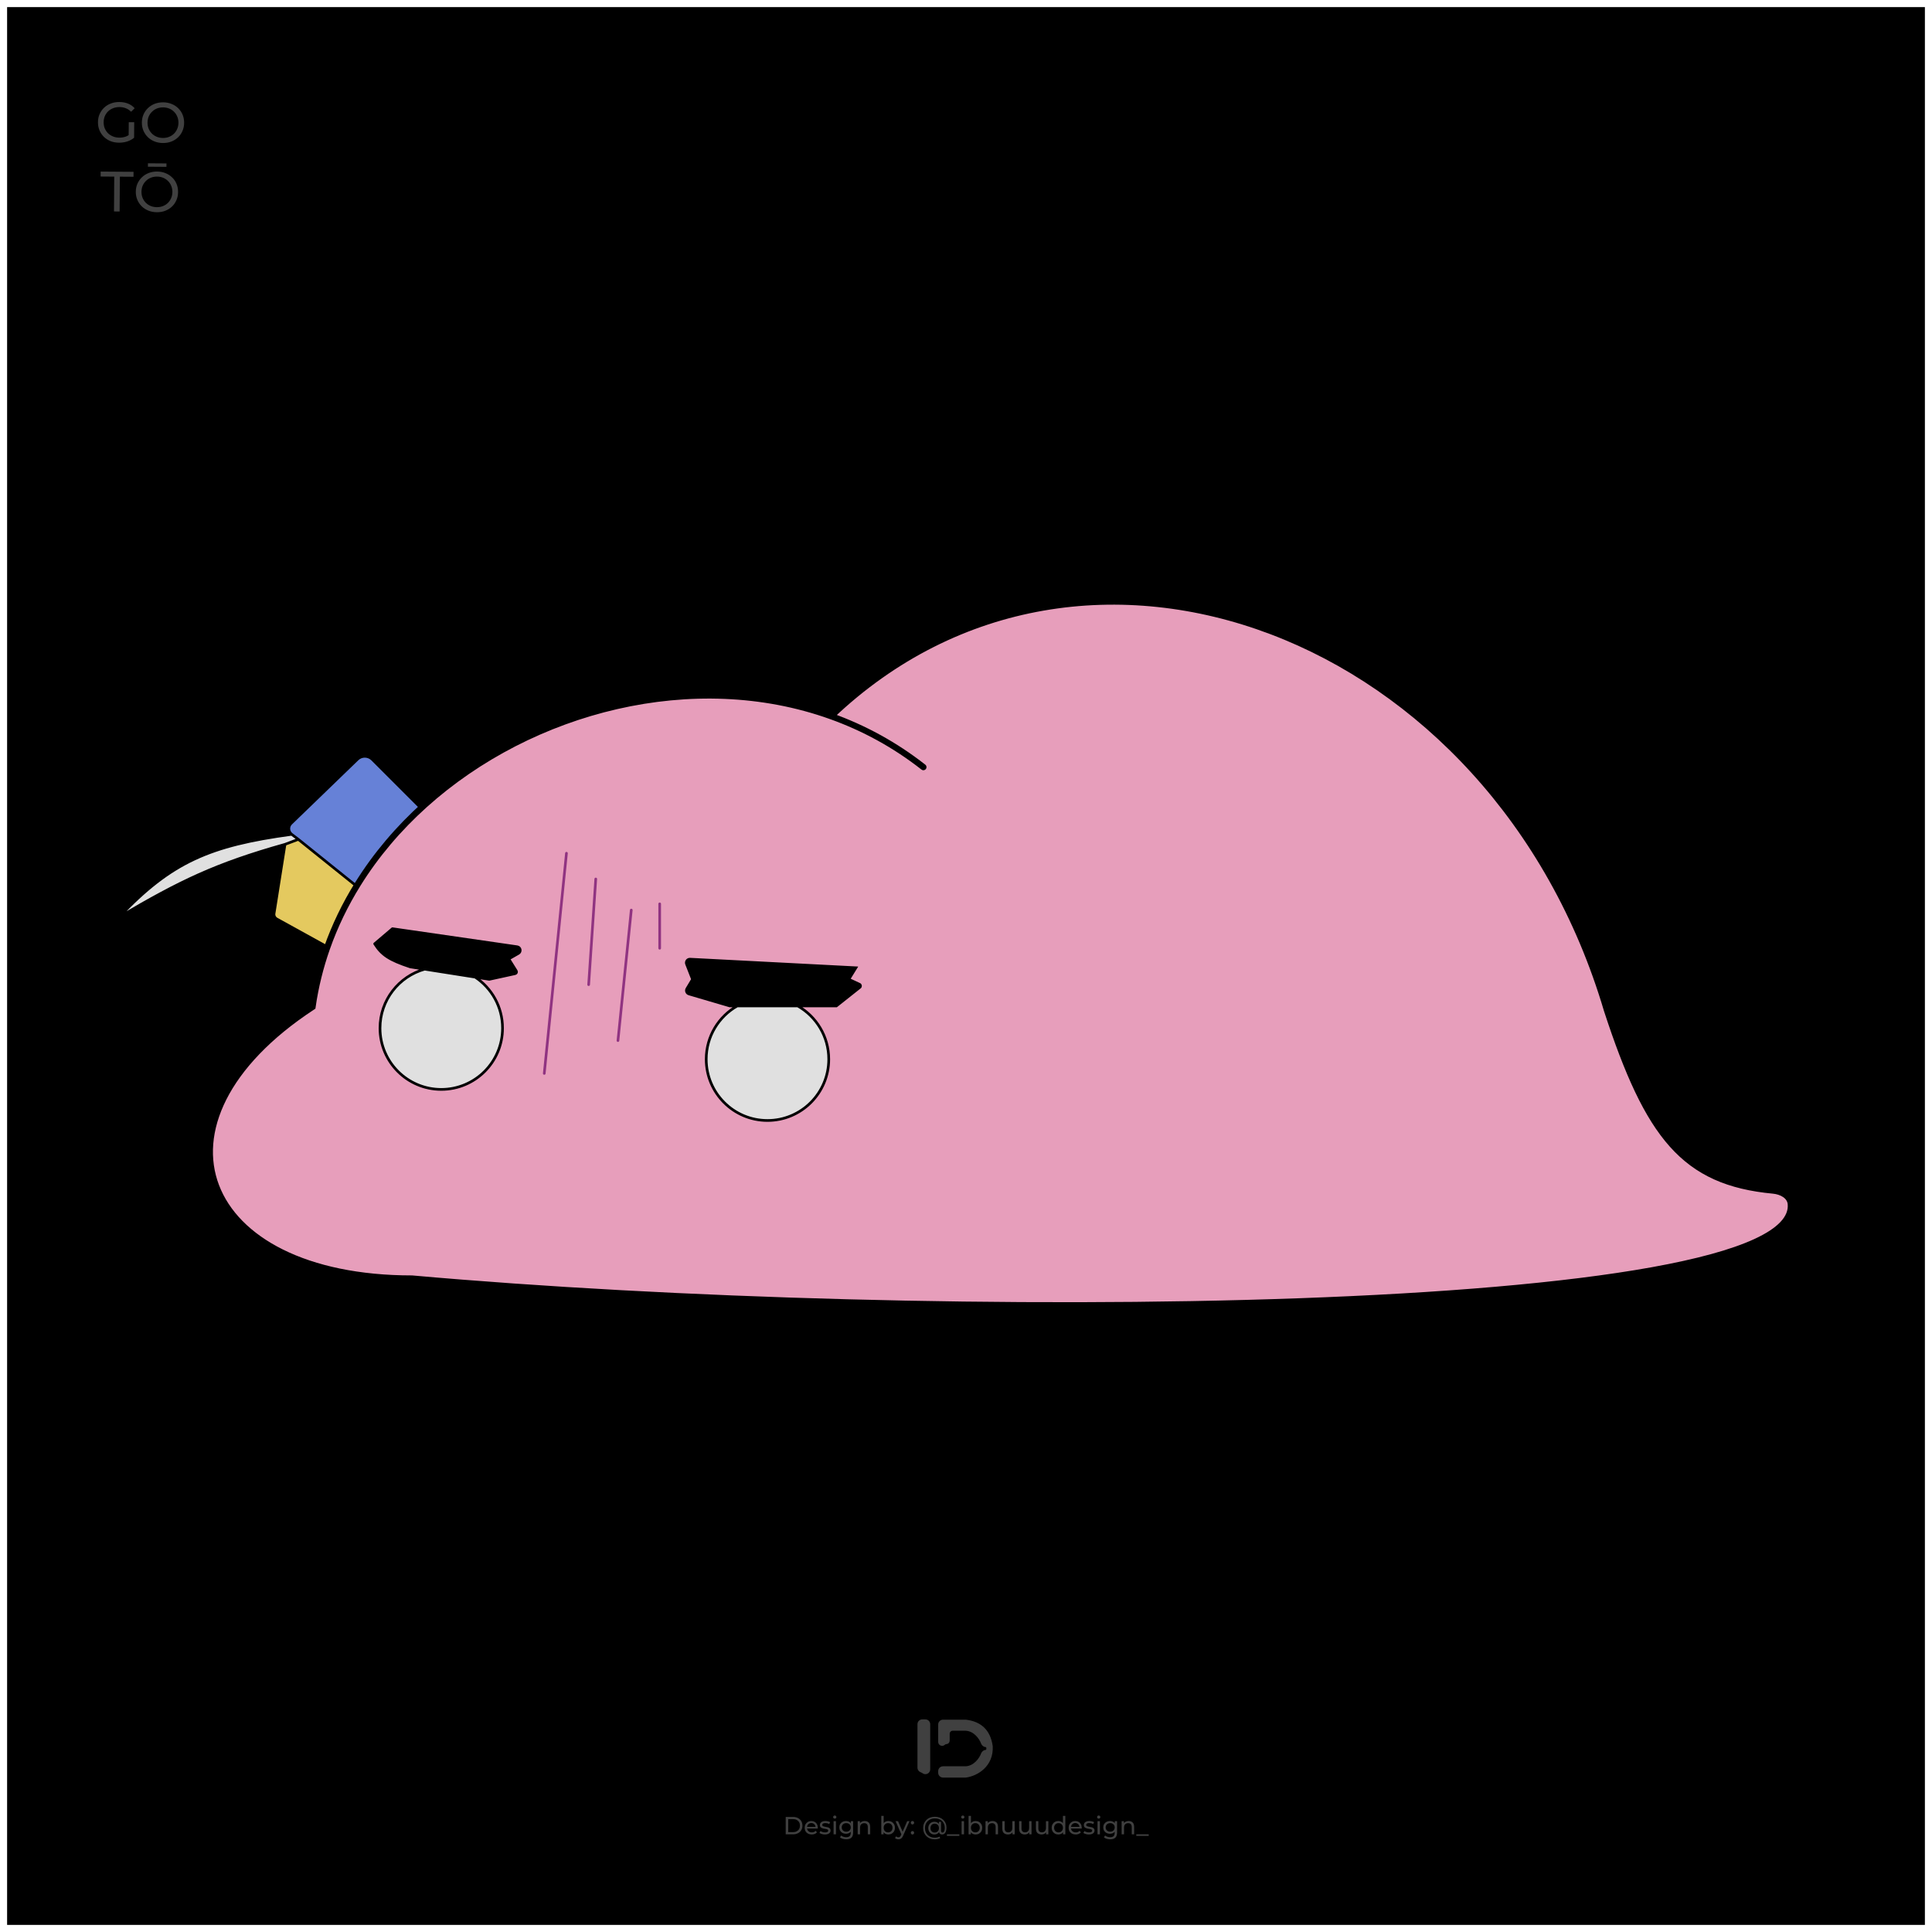 <svg width="1088" height="1088" viewBox="0 0 1088 1088" fill="none" xmlns="http://www.w3.org/2000/svg">
<g filter="url(#filter0_d_13_21)">
<rect width="1080" height="1080" transform="translate(4)" fill="black"/>
<path d="M67.019 76.356C65.291 76.343 63.704 76.054 62.257 75.489C60.811 74.902 59.558 74.093 58.499 73.061C57.44 72.008 56.617 70.786 56.03 69.395C55.443 68.004 55.155 66.476 55.168 64.812C55.18 63.148 55.49 61.625 56.097 60.243C56.705 58.861 57.546 57.662 58.62 56.645C59.715 55.608 60.991 54.818 62.445 54.273C63.9 53.708 65.502 53.432 67.252 53.445C69.022 53.458 70.641 53.758 72.109 54.345C73.577 54.931 74.818 55.805 75.834 56.964L73.835 58.934C72.925 58.031 71.927 57.373 70.842 56.959C69.778 56.525 68.617 56.303 67.359 56.294C66.079 56.284 64.882 56.489 63.77 56.907C62.679 57.326 61.725 57.916 60.909 58.678C60.114 59.441 59.489 60.353 59.033 61.417C58.598 62.459 58.377 63.599 58.367 64.836C58.359 66.052 58.563 67.195 58.982 68.264C59.423 69.313 60.035 70.235 60.818 71.03C61.623 71.804 62.568 72.408 63.653 72.843C64.738 73.278 65.92 73.5 67.2 73.509C68.395 73.518 69.537 73.345 70.628 72.99C71.74 72.614 72.769 71.993 73.714 71.125L75.52 73.57C74.403 74.501 73.097 75.206 71.6 75.686C70.125 76.144 68.598 76.367 67.019 76.356ZM72.451 73.132L72.512 64.812L75.584 64.835L75.52 73.57L72.451 73.132ZM91.737 76.538C90.03 76.525 88.443 76.225 86.975 75.639C85.529 75.052 84.276 74.243 83.217 73.211C82.158 72.158 81.335 70.936 80.748 69.545C80.161 68.154 79.874 66.637 79.886 64.994C79.898 63.352 80.208 61.839 80.815 60.457C81.423 59.075 82.263 57.876 83.338 56.859C84.412 55.822 85.677 55.02 87.131 54.455C88.586 53.89 90.178 53.614 91.906 53.626C93.612 53.639 95.178 53.938 96.603 54.525C98.05 55.09 99.302 55.9 100.361 56.953C101.442 57.985 102.265 59.196 102.831 60.587C103.418 61.978 103.705 63.505 103.693 65.169C103.681 66.833 103.371 68.356 102.763 69.739C102.177 71.121 101.336 72.331 100.241 73.368C99.166 74.384 97.902 75.175 96.447 75.74C95.014 76.284 93.444 76.55 91.737 76.538ZM91.758 73.69C92.995 73.699 94.138 73.494 95.187 73.075C96.256 72.656 97.178 72.066 97.952 71.303C98.747 70.52 99.362 69.607 99.796 68.565C100.252 67.523 100.484 66.383 100.493 65.146C100.502 63.908 100.287 62.766 99.846 61.717C99.427 60.669 98.826 59.757 98.042 58.984C97.28 58.189 96.367 57.574 95.304 57.139C94.262 56.705 93.122 56.483 91.885 56.474C90.626 56.465 89.462 56.67 88.392 57.089C87.344 57.508 86.422 58.109 85.627 58.892C84.832 59.654 84.206 60.556 83.751 61.599C83.316 62.641 83.095 63.78 83.086 65.018C83.076 66.255 83.281 67.398 83.7 68.446C84.141 69.495 84.753 70.417 85.536 71.212C86.32 71.986 87.233 72.59 88.275 73.024C89.338 73.459 90.499 73.68 91.758 73.69ZM64.195 115.08L64.339 95.465L56.66 95.408L56.68 92.624L75.207 92.76L75.187 95.544L67.507 95.488L67.363 115.103L64.195 115.08ZM88.325 115.514C86.618 115.501 85.031 115.201 83.564 114.615C82.117 114.028 80.865 113.219 79.805 112.187C78.746 111.134 77.923 109.912 77.336 108.521C76.749 107.13 76.462 105.613 76.474 103.97C76.486 102.327 76.796 100.815 77.403 99.433C78.011 98.051 78.852 96.851 79.926 95.835C81 94.798 82.265 93.996 83.719 93.431C85.174 92.866 86.766 92.59 88.494 92.602C90.2 92.615 91.766 92.914 93.191 93.501C94.638 94.066 95.891 94.875 96.95 95.929C98.03 96.96 98.853 98.172 99.419 99.563C100.006 100.954 100.293 102.481 100.281 104.145C100.269 105.809 99.959 107.332 99.352 108.715C98.765 110.097 97.924 111.307 96.829 112.344C95.754 113.36 94.49 114.151 93.035 114.716C91.602 115.26 90.032 115.526 88.325 115.514ZM88.346 112.666C89.583 112.675 90.726 112.47 91.775 112.051C92.844 111.632 93.766 111.042 94.54 110.279C95.335 109.496 95.95 108.583 96.384 107.541C96.84 106.499 97.072 105.359 97.081 104.122C97.09 102.884 96.875 101.742 96.434 100.693C96.016 99.644 95.414 98.733 94.63 97.96C93.868 97.165 92.956 96.55 91.892 96.115C90.85 95.681 89.71 95.459 88.473 95.45C87.214 95.441 86.05 95.646 84.98 96.064C83.932 96.483 83.01 97.085 82.215 97.868C81.42 98.63 80.794 99.532 80.339 100.574C79.904 101.617 79.683 102.756 79.674 103.994C79.665 105.231 79.87 106.374 80.288 107.422C80.729 108.471 81.341 109.393 82.124 110.188C82.908 110.962 83.821 111.566 84.863 112C85.926 112.435 87.088 112.656 88.346 112.666ZM83.298 89.876L83.312 87.956L93.743 88.033L93.729 89.953L83.298 89.876Z" fill="#404040"/>
<path d="M164.25 465.841L168 468.682L207 500L242 456L209.671 423.671C207.356 421.356 203.613 421.325 201.259 423.6L163.883 459.73C162.105 461.449 162.279 464.348 164.25 465.841Z" fill="#6681D7"/>
<path d="M160.5 471.5L168 468.682L164.25 465.841C118.332 472.075 96.399 481.324 67 512.5C101.344 492.236 121.425 482.491 160.5 471.5Z" fill="#E0E0E0"/>
<path d="M168 468.682L160.5 471.5L154.33 510.421C154.132 511.669 154.737 512.907 155.842 513.517L187.5 531L207 500L168 468.682Z" fill="#E4C95F"/>
<path d="M168 468.682L160.5 471.5M168 468.682L164.25 465.841M168 468.682L207 500M160.5 471.5L154.33 510.421C154.132 511.669 154.737 512.907 155.842 513.517L187.5 531L207 500M160.5 471.5C121.425 482.491 101.344 492.236 67 512.5C96.399 481.324 118.332 472.075 164.25 465.841M164.25 465.841V465.841C162.279 464.348 162.105 461.449 163.883 459.73L201.259 423.6C203.613 421.325 207.356 421.356 209.671 423.671L242 456L207 500" stroke="black" stroke-width="1.5" stroke-linecap="round"/>
<path d="M468 399.304C610 264 842 352 905 565C928.192 635.907 948.388 661.774 998.573 666.468C1003.2 666.901 1008.06 669.373 1008.48 673.997C1014.29 738.295 523.421 741.974 232 716C112 716 76.497 628.253 176 563C177.639 551.603 180.381 540.585 184.101 530C188.547 517.349 194.391 505.318 201.419 494C211.688 477.463 224.486 462.45 239.15 449.258C299.31 395.136 390.869 371.664 468 399.304Z" fill="#E79EBB"/>
<path d="M520 428C503.896 415.356 486.356 405.883 468 399.304M468 399.304C610 264 842 352 905 565C928.192 635.907 948.388 661.774 998.573 666.468C1003.2 666.901 1008.06 669.373 1008.48 673.997C1014.29 738.295 523.421 741.974 232 716C112 716 76.497 628.253 176 563C177.639 551.603 180.381 540.585 184.101 530C188.547 517.349 194.391 505.318 201.419 494C211.688 477.463 224.486 462.45 239.15 449.258C299.31 395.136 390.869 371.664 468 399.304Z" stroke="black" stroke-width="3.5" stroke-linecap="round"/>
<path d="M267.585 546.255L239.15 541.782C224.639 545.858 214 559.187 214 575C214 594.054 229.446 609.5 248.5 609.5C267.554 609.5 283 594.054 283 575C283 563.003 276.877 552.436 267.585 546.255Z" fill="#E0E0E0"/>
<path d="M482 541L388.595 536.16C387.144 536.085 386.1 537.533 386.63 538.887L390 547.5L386.831 552.782C386.157 553.904 386.726 555.36 387.981 555.73L411 562.5H415.16H449.258H471L484.232 552.005C484.815 551.544 484.707 550.63 484.034 550.316L478 547.5L482 541Z" fill="black"/>
<path d="M432.209 627C451.263 627 466.709 611.554 466.709 592.5C466.709 579.647 459.681 568.436 449.258 562.5H415.16C404.737 568.436 397.709 579.647 397.709 592.5C397.709 611.554 413.155 627 432.209 627Z" fill="#E0E0E0"/>
<path d="M286.5 536L291.954 532.883C293.606 531.939 293.131 529.44 291.248 529.168L221 519C217.095 522.319 214.905 524.181 211 527.5C214.946 533.747 219.244 536.611 231 540.5L239.15 541.782L267.585 546.255L275.5 547.5L290.113 544.303C290.789 544.156 291.114 543.383 290.748 542.796L286.5 536Z" fill="black"/>
<path d="M221 519L291.248 529.168C293.131 529.44 293.606 531.939 291.954 532.883L286.5 536L290.748 542.796C291.114 543.383 290.789 544.156 290.113 544.303L275.5 547.5L267.585 546.255M221 519C217.095 522.319 214.905 524.181 211 527.5M221 519L211 527.5M211 527.5C214.946 533.747 219.244 536.611 231 540.5L239.15 541.782M267.585 546.255L239.15 541.782M267.585 546.255C276.877 552.436 283 563.003 283 575C283 594.054 267.554 609.5 248.5 609.5C229.446 609.5 214 594.054 214 575C214 559.187 224.639 545.858 239.15 541.782M415.16 562.5H411L387.981 555.73C386.726 555.36 386.157 553.904 386.831 552.782L390 547.5L386.63 538.887C386.1 537.533 387.144 536.085 388.595 536.16L482 541L478 547.5L484.034 550.316C484.707 550.63 484.815 551.544 484.232 552.005L471 562.5H449.258M415.16 562.5C404.737 568.436 397.709 579.647 397.709 592.5C397.709 611.554 413.155 627 432.209 627C451.263 627 466.709 611.554 466.709 592.5C466.709 579.647 459.681 568.436 449.258 562.5M415.16 562.5H449.258" stroke="black" stroke-width="1.5" stroke-linecap="round"/>
<path d="M319 476.5L306.5 600.5M355.5 508.5L348 582M371.5 505V530M335.5 491L331.5 550.5" stroke="#903381" stroke-width="1.5" stroke-linecap="round"/>
<path d="M543.831 964.926H531.056C529.826 964.926 528.83 965.922 528.83 967.15V976.943C528.83 978.464 530.652 979.245 531.754 978.196L531.83 978.124C532.103 977.864 532.466 977.719 532.843 977.719C533.654 977.719 534.311 977.062 534.311 976.252V972.373C534.311 971.144 535.308 970.148 536.537 970.148H543.831C548.859 970.414 552.008 975.062 552.957 977.682C553.223 978.414 554.12 979.323 554.899 979.323C555.479 979.323 555.948 979.792 555.948 980.372V980.956C555.948 981.535 555.479 982.004 554.899 982.004C554.12 982.004 553.223 982.914 552.957 983.645C552.008 986.265 548.859 990.913 543.831 991.179H534.311H531.056C529.826 991.179 528.83 992.175 528.83 993.404V994.318C528.83 995.547 529.826 996.543 531.056 996.543H543.831C550.329 995.67 559.181 990.344 558.545 979.323C557.214 970.293 552.012 965.909 543.831 964.926Z" fill="black" stroke="black"/>
<path d="M517.161 977.964V966.988C517.161 965.759 518.157 964.763 519.387 964.763H521.118C522.347 964.763 523.344 965.759 523.344 966.988V992.412C523.344 994.269 521.192 995.298 519.745 994.132C519.583 994.002 519.403 993.895 519.21 993.814L518.528 993.529C517.7 993.183 517.161 992.374 517.161 991.476V977.964Z" fill="black" stroke="black"/>
<path d="M442.47 1029V1019.2H446.6C447.645 1019.2 448.565 1019.41 449.358 1019.82C450.161 1020.23 450.781 1020.8 451.22 1021.54C451.668 1022.28 451.892 1023.13 451.892 1024.1C451.892 1025.07 451.668 1025.92 451.22 1026.66C450.781 1027.4 450.161 1027.97 449.358 1028.38C448.565 1028.79 447.645 1029 446.6 1029H442.47ZM443.87 1027.78H446.516C447.328 1027.78 448.028 1027.63 448.616 1027.32C449.213 1027.01 449.675 1026.58 450.002 1026.03C450.329 1025.47 450.492 1024.83 450.492 1024.1C450.492 1023.36 450.329 1022.72 450.002 1022.17C449.675 1021.62 449.213 1021.19 448.616 1020.88C448.028 1020.57 447.328 1020.42 446.516 1020.42H443.87V1027.78ZM457.144 1029.08C456.351 1029.08 455.651 1028.92 455.044 1028.59C454.447 1028.27 453.98 1027.82 453.644 1027.25C453.318 1026.68 453.154 1026.03 453.154 1025.29C453.154 1024.55 453.313 1023.9 453.63 1023.33C453.957 1022.76 454.4 1022.32 454.96 1022C455.53 1021.67 456.169 1021.51 456.878 1021.51C457.597 1021.51 458.232 1021.67 458.782 1021.99C459.333 1022.3 459.762 1022.75 460.07 1023.33C460.388 1023.9 460.546 1024.57 460.546 1025.33C460.546 1025.39 460.542 1025.45 460.532 1025.53C460.532 1025.6 460.528 1025.67 460.518 1025.74H454.204V1024.77H459.818L459.272 1025.11C459.282 1024.63 459.184 1024.21 458.978 1023.83C458.773 1023.46 458.488 1023.17 458.124 1022.97C457.77 1022.75 457.354 1022.64 456.878 1022.64C456.412 1022.64 455.996 1022.75 455.632 1022.97C455.268 1023.17 454.984 1023.47 454.778 1023.85C454.573 1024.22 454.47 1024.65 454.47 1025.14V1025.36C454.47 1025.85 454.582 1026.3 454.806 1026.69C455.04 1027.07 455.362 1027.37 455.772 1027.59C456.183 1027.8 456.654 1027.91 457.186 1027.91C457.625 1027.91 458.022 1027.83 458.376 1027.68C458.74 1027.53 459.058 1027.31 459.328 1027.01L460.07 1027.88C459.734 1028.27 459.314 1028.57 458.81 1028.78C458.316 1028.98 457.76 1029.08 457.144 1029.08ZM464.541 1029.08C463.925 1029.08 463.337 1029 462.777 1028.83C462.226 1028.66 461.792 1028.46 461.475 1028.22L462.035 1027.15C462.352 1027.37 462.744 1027.55 463.211 1027.7C463.677 1027.85 464.153 1027.92 464.639 1027.92C465.264 1027.92 465.712 1027.83 465.983 1027.66C466.263 1027.48 466.403 1027.23 466.403 1026.91C466.403 1026.68 466.319 1026.5 466.151 1026.37C465.983 1026.24 465.759 1026.14 465.479 1026.07C465.208 1026.01 464.905 1025.95 464.569 1025.91C464.233 1025.85 463.897 1025.78 463.561 1025.71C463.225 1025.63 462.917 1025.51 462.637 1025.37C462.357 1025.22 462.133 1025.02 461.965 1024.77C461.797 1024.51 461.713 1024.17 461.713 1023.74C461.713 1023.29 461.839 1022.9 462.091 1022.56C462.343 1022.22 462.697 1021.97 463.155 1021.79C463.621 1021.6 464.172 1021.51 464.807 1021.51C465.292 1021.51 465.782 1021.57 466.277 1021.69C466.781 1021.8 467.191 1021.97 467.509 1022.18L466.935 1023.25C466.599 1023.02 466.249 1022.87 465.885 1022.78C465.521 1022.7 465.157 1022.66 464.793 1022.66C464.205 1022.66 463.766 1022.76 463.477 1022.95C463.187 1023.14 463.043 1023.38 463.043 1023.68C463.043 1023.93 463.127 1024.13 463.295 1024.27C463.472 1024.4 463.696 1024.5 463.967 1024.58C464.247 1024.65 464.555 1024.72 464.891 1024.77C465.227 1024.82 465.563 1024.88 465.899 1024.97C466.235 1025.04 466.538 1025.15 466.809 1025.29C467.089 1025.43 467.313 1025.63 467.481 1025.88C467.658 1026.13 467.747 1026.47 467.747 1026.89C467.747 1027.33 467.616 1027.72 467.355 1028.05C467.093 1028.37 466.725 1028.63 466.249 1028.82C465.773 1029 465.203 1029.08 464.541 1029.08ZM469.426 1029V1021.58H470.77V1029H469.426ZM470.098 1020.15C469.837 1020.15 469.618 1020.07 469.44 1019.9C469.272 1019.73 469.188 1019.53 469.188 1019.28C469.188 1019.03 469.272 1018.82 469.44 1018.65C469.618 1018.49 469.837 1018.4 470.098 1018.4C470.36 1018.4 470.574 1018.49 470.742 1018.65C470.92 1018.81 471.008 1019.01 471.008 1019.26C471.008 1019.51 470.924 1019.72 470.756 1019.9C470.588 1020.07 470.369 1020.15 470.098 1020.15ZM476.585 1031.8C475.903 1031.8 475.241 1031.7 474.597 1031.51C473.962 1031.32 473.444 1031.05 473.043 1030.69L473.687 1029.66C474.032 1029.96 474.457 1030.19 474.961 1030.36C475.465 1030.54 475.992 1030.62 476.543 1030.62C477.42 1030.62 478.064 1030.42 478.475 1030.01C478.885 1029.6 479.091 1028.97 479.091 1028.13V1026.56L479.231 1025.09L479.161 1023.61V1021.58H480.435V1027.99C480.435 1029.3 480.108 1030.26 479.454 1030.88C478.801 1031.49 477.845 1031.8 476.585 1031.8ZM476.417 1028.69C475.698 1028.69 475.054 1028.54 474.485 1028.24C473.925 1027.94 473.477 1027.51 473.141 1026.97C472.814 1026.43 472.651 1025.8 472.651 1025.09C472.651 1024.38 472.814 1023.75 473.141 1023.22C473.477 1022.68 473.925 1022.26 474.485 1021.96C475.054 1021.66 475.698 1021.51 476.417 1021.51C477.051 1021.51 477.63 1021.64 478.153 1021.9C478.675 1022.15 479.091 1022.55 479.399 1023.08C479.716 1023.61 479.875 1024.28 479.875 1025.09C479.875 1025.9 479.716 1026.56 479.399 1027.1C479.091 1027.63 478.675 1028.03 478.153 1028.3C477.63 1028.56 477.051 1028.69 476.417 1028.69ZM476.571 1027.52C477.065 1027.52 477.504 1027.41 477.887 1027.21C478.269 1027 478.568 1026.72 478.783 1026.35C479.007 1025.99 479.119 1025.57 479.119 1025.09C479.119 1024.62 479.007 1024.2 478.783 1023.83C478.568 1023.47 478.269 1023.19 477.887 1022.99C477.504 1022.79 477.065 1022.69 476.571 1022.69C476.076 1022.69 475.633 1022.79 475.241 1022.99C474.858 1023.19 474.555 1023.47 474.331 1023.83C474.116 1024.2 474.009 1024.62 474.009 1025.09C474.009 1025.57 474.116 1025.99 474.331 1026.35C474.555 1026.72 474.858 1027 475.241 1027.21C475.633 1027.41 476.076 1027.52 476.571 1027.52ZM486.965 1021.51C487.571 1021.51 488.103 1021.63 488.561 1021.86C489.027 1022.09 489.391 1022.45 489.653 1022.92C489.914 1023.4 490.045 1024 490.045 1024.73V1029H488.701V1024.88C488.701 1024.17 488.523 1023.62 488.169 1023.26C487.823 1022.9 487.333 1022.71 486.699 1022.71C486.223 1022.71 485.807 1022.81 485.453 1022.99C485.098 1023.18 484.823 1023.46 484.627 1023.82C484.44 1024.18 484.347 1024.64 484.347 1025.18V1029H483.003V1021.58H484.291V1023.58L484.081 1023.05C484.323 1022.56 484.697 1022.19 485.201 1021.92C485.705 1021.65 486.293 1021.51 486.965 1021.51ZM500.226 1029.08C499.591 1029.08 499.017 1028.94 498.504 1028.66C498 1028.37 497.598 1027.95 497.3 1027.39C497.01 1026.83 496.866 1026.13 496.866 1025.29C496.866 1024.45 497.015 1023.75 497.314 1023.19C497.622 1022.63 498.028 1022.21 498.532 1021.93C499.045 1021.65 499.61 1021.51 500.226 1021.51C500.954 1021.51 501.598 1021.67 502.158 1021.99C502.718 1022.3 503.161 1022.75 503.488 1023.32C503.814 1023.88 503.978 1024.53 503.978 1025.29C503.978 1026.05 503.814 1026.71 503.488 1027.28C503.161 1027.85 502.718 1028.29 502.158 1028.61C501.598 1028.93 500.954 1029.08 500.226 1029.08ZM496.292 1029V1018.61H497.636V1023.55L497.496 1025.28L497.58 1027V1029H496.292ZM500.114 1027.91C500.59 1027.91 501.014 1027.8 501.388 1027.59C501.77 1027.37 502.069 1027.07 502.284 1026.68C502.508 1026.27 502.62 1025.81 502.62 1025.29C502.62 1024.76 502.508 1024.3 502.284 1023.92C502.069 1023.53 501.77 1023.22 501.388 1023.01C501.014 1022.79 500.59 1022.69 500.114 1022.69C499.647 1022.69 499.222 1022.79 498.84 1023.01C498.466 1023.22 498.168 1023.53 497.944 1023.92C497.729 1024.3 497.622 1024.76 497.622 1025.29C497.622 1025.81 497.729 1026.27 497.944 1026.68C498.168 1027.07 498.466 1027.37 498.84 1027.59C499.222 1027.8 499.647 1027.91 500.114 1027.91ZM505.951 1031.8C505.597 1031.8 505.251 1031.74 504.915 1031.62C504.579 1031.51 504.29 1031.34 504.047 1031.11L504.621 1030.11C504.808 1030.28 505.013 1030.42 505.237 1030.51C505.461 1030.61 505.699 1030.65 505.951 1030.65C506.278 1030.65 506.549 1030.57 506.763 1030.4C506.978 1030.23 507.179 1029.93 507.365 1029.5L507.827 1028.48L507.967 1028.31L510.879 1021.58H512.195L508.597 1029.74C508.383 1030.26 508.14 1030.68 507.869 1030.97C507.608 1031.27 507.319 1031.48 507.001 1031.6C506.684 1031.73 506.334 1031.8 505.951 1031.8ZM507.715 1029.24L504.327 1021.58H505.727L508.611 1028.19L507.715 1029.24ZM513.867 1023.43C513.606 1023.43 513.382 1023.34 513.195 1023.16C513.009 1022.98 512.915 1022.74 512.915 1022.46C512.915 1022.18 513.009 1021.95 513.195 1021.78C513.382 1021.6 513.606 1021.51 513.867 1021.51C514.119 1021.51 514.334 1021.6 514.511 1021.78C514.698 1021.95 514.791 1022.18 514.791 1022.46C514.791 1022.74 514.698 1022.98 514.511 1023.16C514.334 1023.34 514.119 1023.43 513.867 1023.43ZM513.867 1029.08C513.606 1029.08 513.382 1029 513.195 1028.82C513.009 1028.63 512.915 1028.4 512.915 1028.12C512.915 1027.84 513.009 1027.61 513.195 1027.43C513.382 1027.25 513.606 1027.17 513.867 1027.17C514.119 1027.17 514.334 1027.25 514.511 1027.43C514.698 1027.61 514.791 1027.84 514.791 1028.12C514.791 1028.4 514.698 1028.63 514.511 1028.82C514.334 1029 514.119 1029.08 513.867 1029.08ZM526.427 1031.83C525.456 1031.83 524.57 1031.67 523.767 1031.35C522.964 1031.03 522.274 1030.59 521.695 1030.02C521.116 1029.45 520.668 1028.78 520.351 1028.01C520.034 1027.22 519.875 1026.37 519.875 1025.44C519.875 1024.52 520.034 1023.67 520.351 1022.9C520.668 1022.12 521.116 1021.45 521.695 1020.88C522.283 1020.31 522.983 1019.87 523.795 1019.56C524.607 1019.26 525.503 1019.1 526.483 1019.1C527.444 1019.1 528.322 1019.25 529.115 1019.55C529.908 1019.85 530.594 1020.27 531.173 1020.82C531.761 1021.37 532.214 1022.01 532.531 1022.77C532.848 1023.52 533.007 1024.34 533.007 1025.25C533.007 1026.04 532.909 1026.72 532.713 1027.29C532.517 1027.86 532.232 1028.3 531.859 1028.62C531.495 1028.93 531.047 1029.08 530.515 1029.08C529.992 1029.08 529.572 1028.93 529.255 1028.61C528.947 1028.29 528.793 1027.84 528.793 1027.25V1026.3L528.863 1025.44L528.737 1023.83V1021.97H529.955V1027.01C529.955 1027.39 530.03 1027.65 530.179 1027.8C530.338 1027.95 530.529 1028.02 530.753 1028.02C531.024 1028.02 531.257 1027.91 531.453 1027.7C531.658 1027.48 531.808 1027.17 531.901 1026.76C532.004 1026.34 532.055 1025.84 532.055 1025.26C532.055 1024.48 531.92 1023.77 531.649 1023.13C531.388 1022.49 531.005 1021.93 530.501 1021.47C530.006 1021 529.418 1020.65 528.737 1020.4C528.065 1020.15 527.314 1020.03 526.483 1020.03C525.652 1020.03 524.892 1020.16 524.201 1020.43C523.52 1020.69 522.932 1021.07 522.437 1021.55C521.942 1022.03 521.56 1022.6 521.289 1023.26C521.028 1023.92 520.897 1024.65 520.897 1025.44C520.897 1026.25 521.028 1026.98 521.289 1027.66C521.55 1028.32 521.924 1028.89 522.409 1029.36C522.904 1029.85 523.487 1030.22 524.159 1030.48C524.84 1030.75 525.596 1030.89 526.427 1030.89C526.856 1030.89 527.309 1030.84 527.785 1030.74C528.261 1030.64 528.709 1030.49 529.129 1030.27L529.437 1031.17C529.008 1031.38 528.522 1031.55 527.981 1031.66C527.44 1031.77 526.922 1031.83 526.427 1031.83ZM526.175 1029.08C525.512 1029.08 524.924 1028.93 524.411 1028.62C523.898 1028.3 523.492 1027.88 523.193 1027.33C522.894 1026.79 522.745 1026.18 522.745 1025.49C522.745 1024.79 522.894 1024.17 523.193 1023.64C523.492 1023.1 523.898 1022.68 524.411 1022.38C524.924 1022.07 525.512 1021.92 526.175 1021.92C526.819 1021.92 527.384 1022.06 527.869 1022.34C528.354 1022.61 528.732 1023.01 529.003 1023.54C529.283 1024.07 529.423 1024.72 529.423 1025.49C529.423 1026.25 529.288 1026.9 529.017 1027.43C528.746 1027.96 528.368 1028.37 527.883 1028.66C527.398 1028.94 526.828 1029.08 526.175 1029.08ZM526.371 1027.99C526.828 1027.99 527.234 1027.89 527.589 1027.7C527.953 1027.49 528.238 1027.2 528.443 1026.83C528.658 1026.45 528.765 1026 528.765 1025.49C528.765 1024.96 528.658 1024.52 528.443 1024.14C528.238 1023.77 527.953 1023.48 527.589 1023.29C527.234 1023.09 526.828 1022.99 526.371 1022.99C525.904 1022.99 525.489 1023.1 525.125 1023.3C524.77 1023.5 524.49 1023.78 524.285 1024.16C524.089 1024.53 523.991 1024.97 523.991 1025.49C523.991 1025.99 524.089 1026.43 524.285 1026.8C524.49 1027.18 524.77 1027.47 525.125 1027.68C525.489 1027.89 525.904 1027.99 526.371 1027.99ZM533.258 1029.87V1029H540.258V1029.87H533.258ZM541.532 1029V1021.58H542.876V1029H541.532ZM542.204 1020.15C541.942 1020.15 541.723 1020.07 541.546 1019.9C541.378 1019.73 541.294 1019.53 541.294 1019.28C541.294 1019.03 541.378 1018.82 541.546 1018.65C541.723 1018.49 541.942 1018.4 542.204 1018.4C542.465 1018.4 542.68 1018.49 542.848 1018.65C543.025 1018.81 543.114 1019.01 543.114 1019.26C543.114 1019.51 543.03 1019.72 542.862 1019.9C542.694 1020.07 542.474 1020.15 542.204 1020.15ZM549.376 1029.08C548.741 1029.08 548.167 1028.94 547.654 1028.66C547.15 1028.37 546.749 1027.95 546.45 1027.39C546.161 1026.83 546.016 1026.13 546.016 1025.29C546.016 1024.45 546.165 1023.75 546.464 1023.19C546.772 1022.63 547.178 1022.21 547.682 1021.93C548.195 1021.65 548.76 1021.51 549.376 1021.51C550.104 1021.51 550.748 1021.67 551.308 1021.99C551.868 1022.3 552.311 1022.75 552.638 1023.32C552.965 1023.88 553.128 1024.53 553.128 1025.29C553.128 1026.05 552.965 1026.71 552.638 1027.28C552.311 1027.85 551.868 1028.29 551.308 1028.61C550.748 1028.93 550.104 1029.08 549.376 1029.08ZM545.442 1029V1018.61H546.786V1023.55L546.646 1025.28L546.73 1027V1029H545.442ZM549.264 1027.91C549.74 1027.91 550.165 1027.8 550.538 1027.59C550.921 1027.37 551.219 1027.07 551.434 1026.68C551.658 1026.27 551.77 1025.81 551.77 1025.29C551.77 1024.76 551.658 1024.3 551.434 1023.92C551.219 1023.53 550.921 1023.22 550.538 1023.01C550.165 1022.79 549.74 1022.69 549.264 1022.69C548.797 1022.69 548.373 1022.79 547.99 1023.01C547.617 1023.22 547.318 1023.53 547.094 1023.92C546.879 1024.3 546.772 1024.76 546.772 1025.29C546.772 1025.81 546.879 1026.27 547.094 1026.68C547.318 1027.07 547.617 1027.37 547.99 1027.59C548.373 1027.8 548.797 1027.91 549.264 1027.91ZM558.947 1021.51C559.554 1021.51 560.086 1021.63 560.543 1021.86C561.01 1022.09 561.374 1022.45 561.635 1022.92C561.896 1023.4 562.027 1024 562.027 1024.73V1029H560.683V1024.88C560.683 1024.17 560.506 1023.62 560.151 1023.26C559.806 1022.9 559.316 1022.71 558.681 1022.71C558.205 1022.71 557.79 1022.81 557.435 1022.99C557.08 1023.18 556.805 1023.46 556.609 1023.82C556.422 1024.18 556.329 1024.64 556.329 1025.18V1029H554.985V1021.58H556.273V1023.58L556.063 1023.05C556.306 1022.56 556.679 1022.19 557.183 1021.92C557.687 1021.65 558.275 1021.51 558.947 1021.51ZM567.636 1029.08C567.002 1029.08 566.442 1028.97 565.956 1028.73C565.48 1028.5 565.107 1028.15 564.836 1027.67C564.575 1027.18 564.444 1026.58 564.444 1025.85V1021.58H565.788V1025.7C565.788 1026.42 565.961 1026.97 566.306 1027.33C566.661 1027.7 567.156 1027.88 567.79 1027.88C568.257 1027.88 568.663 1027.79 569.008 1027.6C569.354 1027.4 569.62 1027.12 569.806 1026.76C569.993 1026.39 570.086 1025.94 570.086 1025.42V1021.58H571.43V1029H570.156V1027L570.366 1027.53C570.124 1028.02 569.76 1028.41 569.274 1028.68C568.789 1028.95 568.243 1029.08 567.636 1029.08ZM577.111 1029.08C576.476 1029.08 575.916 1028.97 575.431 1028.73C574.955 1028.5 574.582 1028.15 574.311 1027.67C574.05 1027.18 573.919 1026.58 573.919 1025.85V1021.58H575.263V1025.7C575.263 1026.42 575.436 1026.97 575.781 1027.33C576.136 1027.7 576.63 1027.88 577.265 1027.88C577.732 1027.88 578.138 1027.79 578.483 1027.6C578.828 1027.4 579.094 1027.12 579.281 1026.76C579.468 1026.39 579.561 1025.94 579.561 1025.42V1021.58H580.905V1029H579.631V1027L579.841 1027.53C579.598 1028.02 579.234 1028.41 578.749 1028.68C578.264 1028.95 577.718 1029.08 577.111 1029.08ZM586.585 1029.08C585.951 1029.08 585.391 1028.97 584.905 1028.73C584.429 1028.5 584.056 1028.15 583.785 1027.67C583.524 1027.18 583.393 1026.58 583.393 1025.85V1021.58H584.737V1025.7C584.737 1026.42 584.91 1026.97 585.255 1027.33C585.61 1027.7 586.105 1027.88 586.739 1027.88C587.206 1027.88 587.612 1027.79 587.957 1027.6C588.303 1027.4 588.569 1027.12 588.755 1026.76C588.942 1026.39 589.035 1025.94 589.035 1025.42V1021.58H590.379V1029H589.105V1027L589.315 1027.53C589.073 1028.02 588.709 1028.41 588.223 1028.68C587.738 1028.95 587.192 1029.08 586.585 1029.08ZM596.004 1029.08C595.285 1029.08 594.641 1028.93 594.072 1028.61C593.512 1028.29 593.069 1027.85 592.742 1027.28C592.415 1026.71 592.252 1026.05 592.252 1025.29C592.252 1024.53 592.415 1023.88 592.742 1023.32C593.069 1022.75 593.512 1022.3 594.072 1021.99C594.641 1021.67 595.285 1021.51 596.004 1021.51C596.629 1021.51 597.194 1021.65 597.698 1021.93C598.202 1022.21 598.603 1022.63 598.902 1023.19C599.21 1023.75 599.364 1024.45 599.364 1025.29C599.364 1026.13 599.215 1026.83 598.916 1027.39C598.627 1027.95 598.23 1028.37 597.726 1028.66C597.222 1028.94 596.648 1029.08 596.004 1029.08ZM596.116 1027.91C596.583 1027.91 597.003 1027.8 597.376 1027.59C597.759 1027.37 598.057 1027.07 598.272 1026.68C598.496 1026.27 598.608 1025.81 598.608 1025.29C598.608 1024.76 598.496 1024.3 598.272 1023.92C598.057 1023.53 597.759 1023.22 597.376 1023.01C597.003 1022.79 596.583 1022.69 596.116 1022.69C595.64 1022.69 595.215 1022.79 594.842 1023.01C594.469 1023.22 594.17 1023.53 593.946 1023.92C593.722 1024.3 593.61 1024.76 593.61 1025.29C593.61 1025.81 593.722 1026.27 593.946 1026.68C594.17 1027.07 594.469 1027.37 594.842 1027.59C595.215 1027.8 595.64 1027.91 596.116 1027.91ZM598.65 1029V1027L598.734 1025.28L598.594 1023.55V1018.61H599.938V1029H598.65ZM605.785 1029.08C604.992 1029.08 604.292 1028.92 603.685 1028.59C603.088 1028.27 602.621 1027.82 602.285 1027.25C601.958 1026.68 601.795 1026.03 601.795 1025.29C601.795 1024.55 601.954 1023.9 602.271 1023.33C602.598 1022.76 603.041 1022.32 603.601 1022C604.17 1021.67 604.81 1021.51 605.519 1021.51C606.238 1021.51 606.872 1021.67 607.423 1021.99C607.974 1022.3 608.403 1022.75 608.711 1023.33C609.028 1023.9 609.187 1024.57 609.187 1025.33C609.187 1025.39 609.182 1025.45 609.173 1025.53C609.173 1025.6 609.168 1025.67 609.159 1025.74H602.845V1024.77H608.459L607.913 1025.11C607.922 1024.63 607.824 1024.21 607.619 1023.83C607.414 1023.46 607.129 1023.17 606.765 1022.97C606.41 1022.75 605.995 1022.64 605.519 1022.64C605.052 1022.64 604.637 1022.75 604.273 1022.97C603.909 1023.17 603.624 1023.47 603.419 1023.85C603.214 1024.22 603.111 1024.65 603.111 1025.14V1025.36C603.111 1025.85 603.223 1026.3 603.447 1026.69C603.68 1027.07 604.002 1027.37 604.413 1027.59C604.824 1027.8 605.295 1027.91 605.827 1027.91C606.266 1027.91 606.662 1027.83 607.017 1027.68C607.381 1027.53 607.698 1027.31 607.969 1027.01L608.711 1027.88C608.375 1028.27 607.955 1028.57 607.451 1028.78C606.956 1028.98 606.401 1029.08 605.785 1029.08ZM613.181 1029.08C612.565 1029.08 611.977 1029 611.417 1028.83C610.867 1028.66 610.433 1028.46 610.115 1028.22L610.675 1027.15C610.993 1027.37 611.385 1027.55 611.851 1027.7C612.318 1027.85 612.794 1027.92 613.279 1027.92C613.905 1027.92 614.353 1027.83 614.623 1027.66C614.903 1027.48 615.043 1027.23 615.043 1026.91C615.043 1026.68 614.959 1026.5 614.791 1026.37C614.623 1026.24 614.399 1026.14 614.119 1026.07C613.849 1026.01 613.545 1025.95 613.209 1025.91C612.873 1025.85 612.537 1025.78 612.201 1025.71C611.865 1025.63 611.557 1025.51 611.277 1025.37C610.997 1025.22 610.773 1025.02 610.605 1024.77C610.437 1024.51 610.353 1024.17 610.353 1023.74C610.353 1023.29 610.479 1022.9 610.731 1022.56C610.983 1022.22 611.338 1021.97 611.795 1021.79C612.262 1021.6 612.813 1021.51 613.447 1021.51C613.933 1021.51 614.423 1021.57 614.917 1021.69C615.421 1021.8 615.832 1021.97 616.149 1022.18L615.575 1023.25C615.239 1023.02 614.889 1022.87 614.525 1022.78C614.161 1022.7 613.797 1022.66 613.433 1022.66C612.845 1022.66 612.407 1022.76 612.117 1022.95C611.828 1023.14 611.683 1023.38 611.683 1023.68C611.683 1023.93 611.767 1024.13 611.935 1024.27C612.113 1024.4 612.337 1024.5 612.607 1024.58C612.887 1024.65 613.195 1024.72 613.531 1024.77C613.867 1024.82 614.203 1024.88 614.539 1024.97C614.875 1025.04 615.179 1025.15 615.449 1025.29C615.729 1025.43 615.953 1025.63 616.121 1025.88C616.299 1026.13 616.387 1026.47 616.387 1026.89C616.387 1027.33 616.257 1027.72 615.995 1028.05C615.734 1028.37 615.365 1028.63 614.889 1028.82C614.413 1029 613.844 1029.08 613.181 1029.08ZM618.067 1029V1021.58H619.411V1029H618.067ZM618.739 1020.15C618.478 1020.15 618.258 1020.07 618.081 1019.9C617.913 1019.73 617.829 1019.53 617.829 1019.28C617.829 1019.03 617.913 1018.82 618.081 1018.65C618.258 1018.49 618.478 1018.4 618.739 1018.4C619 1018.4 619.215 1018.49 619.383 1018.65C619.56 1018.81 619.649 1019.01 619.649 1019.26C619.649 1019.51 619.565 1019.72 619.397 1019.9C619.229 1020.07 619.01 1020.15 618.739 1020.15ZM625.225 1031.8C624.544 1031.8 623.881 1031.7 623.237 1031.51C622.602 1031.32 622.084 1031.05 621.683 1030.69L622.327 1029.66C622.672 1029.96 623.097 1030.19 623.601 1030.36C624.105 1030.54 624.632 1030.62 625.183 1030.62C626.06 1030.62 626.704 1030.42 627.115 1030.01C627.526 1029.6 627.731 1028.97 627.731 1028.13V1026.56L627.871 1025.09L627.801 1023.61V1021.58H629.075V1027.99C629.075 1029.3 628.748 1030.26 628.095 1030.88C627.442 1031.49 626.485 1031.8 625.225 1031.8ZM625.057 1028.69C624.338 1028.69 623.694 1028.54 623.125 1028.24C622.565 1027.94 622.117 1027.51 621.781 1026.97C621.454 1026.43 621.291 1025.8 621.291 1025.09C621.291 1024.38 621.454 1023.75 621.781 1023.22C622.117 1022.68 622.565 1022.26 623.125 1021.96C623.694 1021.66 624.338 1021.51 625.057 1021.51C625.692 1021.51 626.27 1021.64 626.793 1021.9C627.316 1022.15 627.731 1022.55 628.039 1023.08C628.356 1023.61 628.515 1024.28 628.515 1025.09C628.515 1025.9 628.356 1026.56 628.039 1027.1C627.731 1027.63 627.316 1028.03 626.793 1028.3C626.27 1028.56 625.692 1028.69 625.057 1028.69ZM625.211 1027.52C625.706 1027.52 626.144 1027.41 626.527 1027.21C626.91 1027 627.208 1026.72 627.423 1026.35C627.647 1025.99 627.759 1025.57 627.759 1025.09C627.759 1024.62 627.647 1024.2 627.423 1023.83C627.208 1023.47 626.91 1023.19 626.527 1022.99C626.144 1022.79 625.706 1022.69 625.211 1022.69C624.716 1022.69 624.273 1022.79 623.881 1022.99C623.498 1023.19 623.195 1023.47 622.971 1023.83C622.756 1024.2 622.649 1024.62 622.649 1025.09C622.649 1025.57 622.756 1025.99 622.971 1026.35C623.195 1026.72 623.498 1027 623.881 1027.21C624.273 1027.41 624.716 1027.52 625.211 1027.52ZM635.605 1021.51C636.212 1021.51 636.744 1021.63 637.201 1021.86C637.668 1022.09 638.032 1022.45 638.293 1022.92C638.554 1023.4 638.685 1024 638.685 1024.73V1029H637.341V1024.88C637.341 1024.17 637.164 1023.62 636.809 1023.26C636.464 1022.9 635.974 1022.71 635.339 1022.71C634.863 1022.71 634.448 1022.81 634.093 1022.99C633.738 1023.18 633.463 1023.46 633.267 1023.82C633.08 1024.18 632.987 1024.64 632.987 1025.18V1029H631.643V1021.58H632.931V1023.58L632.721 1023.05C632.964 1022.56 633.337 1022.19 633.841 1021.92C634.345 1021.65 634.933 1021.51 635.605 1021.51ZM639.898 1029.87V1029H646.898V1029.87H639.898Z" fill="black"/>
<path d="M543.831 964.926H531.056C529.826 964.926 528.83 965.922 528.83 967.15V976.943C528.83 978.464 530.652 979.245 531.754 978.196L531.83 978.124C532.103 977.864 532.466 977.719 532.843 977.719C533.654 977.719 534.311 977.062 534.311 976.252V972.373C534.311 971.144 535.308 970.148 536.537 970.148H543.831C548.859 970.414 552.008 975.062 552.957 977.682C553.223 978.414 554.12 979.323 554.899 979.323C555.479 979.323 555.948 979.792 555.948 980.372V980.956C555.948 981.535 555.479 982.004 554.899 982.004C554.12 982.004 553.223 982.914 552.957 983.645C552.008 986.265 548.859 990.913 543.831 991.179H534.311H531.056C529.826 991.179 528.83 992.175 528.83 993.404V994.318C528.83 995.547 529.826 996.543 531.056 996.543H543.831C550.329 995.67 559.181 990.344 558.545 979.323C557.214 970.293 552.012 965.909 543.831 964.926Z" fill="#404040" stroke="#404040"/>
<path d="M517.161 977.964V966.988C517.161 965.759 518.157 964.763 519.387 964.763H521.118C522.347 964.763 523.344 965.759 523.344 966.988V992.412C523.344 994.269 521.192 995.298 519.745 994.132C519.583 994.002 519.403 993.895 519.21 993.814L518.528 993.529C517.7 993.183 517.161 992.374 517.161 991.476V977.964Z" fill="#404040" stroke="#404040"/>
<path d="M442.47 1029V1019.2H446.6C447.645 1019.2 448.565 1019.41 449.358 1019.82C450.161 1020.23 450.781 1020.8 451.22 1021.54C451.668 1022.28 451.892 1023.13 451.892 1024.1C451.892 1025.07 451.668 1025.92 451.22 1026.66C450.781 1027.4 450.161 1027.97 449.358 1028.38C448.565 1028.79 447.645 1029 446.6 1029H442.47ZM443.87 1027.78H446.516C447.328 1027.78 448.028 1027.63 448.616 1027.32C449.213 1027.01 449.675 1026.58 450.002 1026.03C450.329 1025.47 450.492 1024.83 450.492 1024.1C450.492 1023.36 450.329 1022.72 450.002 1022.17C449.675 1021.62 449.213 1021.19 448.616 1020.88C448.028 1020.57 447.328 1020.42 446.516 1020.42H443.87V1027.78ZM457.144 1029.08C456.351 1029.08 455.651 1028.92 455.044 1028.59C454.447 1028.27 453.98 1027.82 453.644 1027.25C453.318 1026.68 453.154 1026.03 453.154 1025.29C453.154 1024.55 453.313 1023.9 453.63 1023.33C453.957 1022.76 454.4 1022.32 454.96 1022C455.53 1021.67 456.169 1021.51 456.878 1021.51C457.597 1021.51 458.232 1021.67 458.782 1021.99C459.333 1022.3 459.762 1022.75 460.07 1023.33C460.388 1023.9 460.546 1024.57 460.546 1025.33C460.546 1025.39 460.542 1025.45 460.532 1025.53C460.532 1025.6 460.528 1025.67 460.518 1025.74H454.204V1024.77H459.818L459.272 1025.11C459.282 1024.63 459.184 1024.21 458.978 1023.83C458.773 1023.46 458.488 1023.17 458.124 1022.97C457.77 1022.75 457.354 1022.64 456.878 1022.64C456.412 1022.64 455.996 1022.75 455.632 1022.97C455.268 1023.17 454.984 1023.47 454.778 1023.85C454.573 1024.22 454.47 1024.65 454.47 1025.14V1025.36C454.47 1025.85 454.582 1026.3 454.806 1026.69C455.04 1027.07 455.362 1027.37 455.772 1027.59C456.183 1027.8 456.654 1027.91 457.186 1027.91C457.625 1027.91 458.022 1027.83 458.376 1027.68C458.74 1027.53 459.058 1027.31 459.328 1027.01L460.07 1027.88C459.734 1028.27 459.314 1028.57 458.81 1028.78C458.316 1028.98 457.76 1029.08 457.144 1029.08ZM464.541 1029.08C463.925 1029.08 463.337 1029 462.777 1028.83C462.226 1028.66 461.792 1028.46 461.475 1028.22L462.035 1027.15C462.352 1027.37 462.744 1027.55 463.211 1027.7C463.677 1027.85 464.153 1027.92 464.639 1027.92C465.264 1027.92 465.712 1027.83 465.983 1027.66C466.263 1027.48 466.403 1027.23 466.403 1026.91C466.403 1026.68 466.319 1026.5 466.151 1026.37C465.983 1026.24 465.759 1026.14 465.479 1026.07C465.208 1026.01 464.905 1025.95 464.569 1025.91C464.233 1025.85 463.897 1025.78 463.561 1025.71C463.225 1025.63 462.917 1025.51 462.637 1025.37C462.357 1025.22 462.133 1025.02 461.965 1024.77C461.797 1024.51 461.713 1024.17 461.713 1023.74C461.713 1023.29 461.839 1022.9 462.091 1022.56C462.343 1022.22 462.697 1021.97 463.155 1021.79C463.621 1021.6 464.172 1021.51 464.807 1021.51C465.292 1021.51 465.782 1021.57 466.277 1021.69C466.781 1021.8 467.191 1021.97 467.509 1022.18L466.935 1023.25C466.599 1023.02 466.249 1022.87 465.885 1022.78C465.521 1022.7 465.157 1022.66 464.793 1022.66C464.205 1022.66 463.766 1022.76 463.477 1022.95C463.187 1023.14 463.043 1023.38 463.043 1023.68C463.043 1023.93 463.127 1024.13 463.295 1024.27C463.472 1024.4 463.696 1024.5 463.967 1024.58C464.247 1024.65 464.555 1024.72 464.891 1024.77C465.227 1024.82 465.563 1024.88 465.899 1024.97C466.235 1025.04 466.538 1025.15 466.809 1025.29C467.089 1025.43 467.313 1025.63 467.481 1025.88C467.658 1026.13 467.747 1026.47 467.747 1026.89C467.747 1027.33 467.616 1027.72 467.355 1028.05C467.093 1028.37 466.725 1028.63 466.249 1028.82C465.773 1029 465.203 1029.08 464.541 1029.08ZM469.426 1029V1021.58H470.77V1029H469.426ZM470.098 1020.15C469.837 1020.15 469.618 1020.07 469.44 1019.9C469.272 1019.73 469.188 1019.53 469.188 1019.28C469.188 1019.03 469.272 1018.82 469.44 1018.65C469.618 1018.49 469.837 1018.4 470.098 1018.4C470.36 1018.4 470.574 1018.49 470.742 1018.65C470.92 1018.81 471.008 1019.01 471.008 1019.26C471.008 1019.51 470.924 1019.72 470.756 1019.9C470.588 1020.07 470.369 1020.15 470.098 1020.15ZM476.585 1031.8C475.903 1031.8 475.241 1031.7 474.597 1031.51C473.962 1031.32 473.444 1031.05 473.043 1030.69L473.687 1029.66C474.032 1029.96 474.457 1030.19 474.961 1030.36C475.465 1030.54 475.992 1030.62 476.543 1030.62C477.42 1030.62 478.064 1030.42 478.475 1030.01C478.885 1029.6 479.091 1028.97 479.091 1028.13V1026.56L479.231 1025.09L479.161 1023.61V1021.58H480.435V1027.99C480.435 1029.3 480.108 1030.26 479.454 1030.88C478.801 1031.49 477.845 1031.8 476.585 1031.8ZM476.417 1028.69C475.698 1028.69 475.054 1028.54 474.485 1028.24C473.925 1027.94 473.477 1027.51 473.141 1026.97C472.814 1026.43 472.651 1025.8 472.651 1025.09C472.651 1024.38 472.814 1023.75 473.141 1023.22C473.477 1022.68 473.925 1022.26 474.485 1021.96C475.054 1021.66 475.698 1021.51 476.417 1021.51C477.051 1021.51 477.63 1021.64 478.153 1021.9C478.675 1022.15 479.091 1022.55 479.399 1023.08C479.716 1023.61 479.875 1024.28 479.875 1025.09C479.875 1025.9 479.716 1026.56 479.399 1027.1C479.091 1027.63 478.675 1028.03 478.153 1028.3C477.63 1028.56 477.051 1028.69 476.417 1028.69ZM476.571 1027.52C477.065 1027.52 477.504 1027.41 477.887 1027.21C478.269 1027 478.568 1026.72 478.783 1026.35C479.007 1025.99 479.119 1025.57 479.119 1025.09C479.119 1024.62 479.007 1024.2 478.783 1023.83C478.568 1023.47 478.269 1023.19 477.887 1022.99C477.504 1022.79 477.065 1022.69 476.571 1022.69C476.076 1022.69 475.633 1022.79 475.241 1022.99C474.858 1023.19 474.555 1023.47 474.331 1023.83C474.116 1024.2 474.009 1024.62 474.009 1025.09C474.009 1025.57 474.116 1025.99 474.331 1026.35C474.555 1026.72 474.858 1027 475.241 1027.21C475.633 1027.41 476.076 1027.52 476.571 1027.52ZM486.965 1021.51C487.571 1021.51 488.103 1021.63 488.561 1021.86C489.027 1022.09 489.391 1022.45 489.653 1022.92C489.914 1023.4 490.045 1024 490.045 1024.73V1029H488.701V1024.88C488.701 1024.17 488.523 1023.62 488.169 1023.26C487.823 1022.9 487.333 1022.71 486.699 1022.71C486.223 1022.71 485.807 1022.81 485.453 1022.99C485.098 1023.18 484.823 1023.46 484.627 1023.82C484.44 1024.18 484.347 1024.64 484.347 1025.18V1029H483.003V1021.58H484.291V1023.58L484.081 1023.05C484.323 1022.56 484.697 1022.19 485.201 1021.92C485.705 1021.65 486.293 1021.51 486.965 1021.51ZM500.226 1029.08C499.591 1029.08 499.017 1028.94 498.504 1028.66C498 1028.37 497.598 1027.95 497.3 1027.39C497.01 1026.83 496.866 1026.13 496.866 1025.29C496.866 1024.45 497.015 1023.75 497.314 1023.19C497.622 1022.63 498.028 1022.21 498.532 1021.93C499.045 1021.65 499.61 1021.51 500.226 1021.51C500.954 1021.51 501.598 1021.67 502.158 1021.99C502.718 1022.3 503.161 1022.75 503.488 1023.32C503.814 1023.88 503.978 1024.53 503.978 1025.29C503.978 1026.05 503.814 1026.71 503.488 1027.28C503.161 1027.85 502.718 1028.29 502.158 1028.61C501.598 1028.93 500.954 1029.08 500.226 1029.08ZM496.292 1029V1018.61H497.636V1023.55L497.496 1025.28L497.58 1027V1029H496.292ZM500.114 1027.91C500.59 1027.91 501.014 1027.8 501.388 1027.59C501.77 1027.37 502.069 1027.07 502.284 1026.68C502.508 1026.27 502.62 1025.81 502.62 1025.29C502.62 1024.76 502.508 1024.3 502.284 1023.92C502.069 1023.53 501.77 1023.22 501.388 1023.01C501.014 1022.79 500.59 1022.69 500.114 1022.69C499.647 1022.69 499.222 1022.79 498.84 1023.01C498.466 1023.22 498.168 1023.53 497.944 1023.92C497.729 1024.3 497.622 1024.76 497.622 1025.29C497.622 1025.81 497.729 1026.27 497.944 1026.68C498.168 1027.07 498.466 1027.37 498.84 1027.59C499.222 1027.8 499.647 1027.91 500.114 1027.91ZM505.951 1031.8C505.597 1031.8 505.251 1031.74 504.915 1031.62C504.579 1031.51 504.29 1031.34 504.047 1031.11L504.621 1030.11C504.808 1030.28 505.013 1030.42 505.237 1030.51C505.461 1030.61 505.699 1030.65 505.951 1030.65C506.278 1030.65 506.549 1030.57 506.763 1030.4C506.978 1030.23 507.179 1029.93 507.365 1029.5L507.827 1028.48L507.967 1028.31L510.879 1021.58H512.195L508.597 1029.74C508.383 1030.26 508.14 1030.68 507.869 1030.97C507.608 1031.27 507.319 1031.48 507.001 1031.6C506.684 1031.73 506.334 1031.8 505.951 1031.8ZM507.715 1029.24L504.327 1021.58H505.727L508.611 1028.19L507.715 1029.24ZM513.867 1023.43C513.606 1023.43 513.382 1023.34 513.195 1023.16C513.009 1022.98 512.915 1022.74 512.915 1022.46C512.915 1022.18 513.009 1021.95 513.195 1021.78C513.382 1021.6 513.606 1021.51 513.867 1021.51C514.119 1021.51 514.334 1021.6 514.511 1021.78C514.698 1021.95 514.791 1022.18 514.791 1022.46C514.791 1022.74 514.698 1022.98 514.511 1023.16C514.334 1023.34 514.119 1023.43 513.867 1023.43ZM513.867 1029.08C513.606 1029.08 513.382 1029 513.195 1028.82C513.009 1028.63 512.915 1028.4 512.915 1028.12C512.915 1027.84 513.009 1027.61 513.195 1027.43C513.382 1027.25 513.606 1027.17 513.867 1027.17C514.119 1027.17 514.334 1027.25 514.511 1027.43C514.698 1027.61 514.791 1027.84 514.791 1028.12C514.791 1028.4 514.698 1028.63 514.511 1028.82C514.334 1029 514.119 1029.08 513.867 1029.08ZM526.427 1031.83C525.456 1031.83 524.57 1031.67 523.767 1031.35C522.964 1031.03 522.274 1030.59 521.695 1030.02C521.116 1029.45 520.668 1028.78 520.351 1028.01C520.034 1027.22 519.875 1026.37 519.875 1025.44C519.875 1024.52 520.034 1023.67 520.351 1022.9C520.668 1022.12 521.116 1021.45 521.695 1020.88C522.283 1020.31 522.983 1019.87 523.795 1019.56C524.607 1019.26 525.503 1019.1 526.483 1019.1C527.444 1019.1 528.322 1019.25 529.115 1019.55C529.908 1019.85 530.594 1020.27 531.173 1020.82C531.761 1021.37 532.214 1022.01 532.531 1022.77C532.848 1023.52 533.007 1024.34 533.007 1025.25C533.007 1026.04 532.909 1026.72 532.713 1027.29C532.517 1027.86 532.232 1028.3 531.859 1028.62C531.495 1028.93 531.047 1029.08 530.515 1029.08C529.992 1029.08 529.572 1028.93 529.255 1028.61C528.947 1028.29 528.793 1027.84 528.793 1027.25V1026.3L528.863 1025.44L528.737 1023.83V1021.97H529.955V1027.01C529.955 1027.39 530.03 1027.65 530.179 1027.8C530.338 1027.95 530.529 1028.02 530.753 1028.02C531.024 1028.02 531.257 1027.91 531.453 1027.7C531.658 1027.48 531.808 1027.17 531.901 1026.76C532.004 1026.34 532.055 1025.84 532.055 1025.26C532.055 1024.48 531.92 1023.77 531.649 1023.13C531.388 1022.49 531.005 1021.93 530.501 1021.47C530.006 1021 529.418 1020.65 528.737 1020.4C528.065 1020.15 527.314 1020.03 526.483 1020.03C525.652 1020.03 524.892 1020.16 524.201 1020.43C523.52 1020.69 522.932 1021.07 522.437 1021.55C521.942 1022.03 521.56 1022.6 521.289 1023.26C521.028 1023.92 520.897 1024.65 520.897 1025.44C520.897 1026.25 521.028 1026.98 521.289 1027.66C521.55 1028.32 521.924 1028.89 522.409 1029.36C522.904 1029.85 523.487 1030.22 524.159 1030.48C524.84 1030.75 525.596 1030.89 526.427 1030.89C526.856 1030.89 527.309 1030.84 527.785 1030.74C528.261 1030.64 528.709 1030.49 529.129 1030.27L529.437 1031.17C529.008 1031.38 528.522 1031.55 527.981 1031.66C527.44 1031.77 526.922 1031.83 526.427 1031.83ZM526.175 1029.08C525.512 1029.08 524.924 1028.93 524.411 1028.62C523.898 1028.3 523.492 1027.88 523.193 1027.33C522.894 1026.79 522.745 1026.18 522.745 1025.49C522.745 1024.79 522.894 1024.17 523.193 1023.64C523.492 1023.1 523.898 1022.68 524.411 1022.38C524.924 1022.07 525.512 1021.92 526.175 1021.92C526.819 1021.92 527.384 1022.06 527.869 1022.34C528.354 1022.61 528.732 1023.01 529.003 1023.54C529.283 1024.07 529.423 1024.72 529.423 1025.49C529.423 1026.25 529.288 1026.9 529.017 1027.43C528.746 1027.96 528.368 1028.37 527.883 1028.66C527.398 1028.94 526.828 1029.08 526.175 1029.08ZM526.371 1027.99C526.828 1027.99 527.234 1027.89 527.589 1027.7C527.953 1027.49 528.238 1027.2 528.443 1026.83C528.658 1026.45 528.765 1026 528.765 1025.49C528.765 1024.96 528.658 1024.52 528.443 1024.14C528.238 1023.77 527.953 1023.48 527.589 1023.29C527.234 1023.09 526.828 1022.99 526.371 1022.99C525.904 1022.99 525.489 1023.1 525.125 1023.3C524.77 1023.5 524.49 1023.78 524.285 1024.16C524.089 1024.53 523.991 1024.97 523.991 1025.49C523.991 1025.99 524.089 1026.43 524.285 1026.8C524.49 1027.18 524.77 1027.47 525.125 1027.68C525.489 1027.89 525.904 1027.99 526.371 1027.99ZM533.258 1029.87V1029H540.258V1029.87H533.258ZM541.532 1029V1021.58H542.876V1029H541.532ZM542.204 1020.15C541.942 1020.15 541.723 1020.07 541.546 1019.9C541.378 1019.73 541.294 1019.53 541.294 1019.28C541.294 1019.03 541.378 1018.82 541.546 1018.65C541.723 1018.49 541.942 1018.4 542.204 1018.4C542.465 1018.4 542.68 1018.49 542.848 1018.65C543.025 1018.81 543.114 1019.01 543.114 1019.26C543.114 1019.51 543.03 1019.72 542.862 1019.9C542.694 1020.07 542.474 1020.15 542.204 1020.15ZM549.376 1029.08C548.741 1029.08 548.167 1028.94 547.654 1028.66C547.15 1028.37 546.749 1027.95 546.45 1027.39C546.161 1026.83 546.016 1026.13 546.016 1025.29C546.016 1024.45 546.165 1023.75 546.464 1023.19C546.772 1022.63 547.178 1022.21 547.682 1021.93C548.195 1021.65 548.76 1021.51 549.376 1021.51C550.104 1021.51 550.748 1021.67 551.308 1021.99C551.868 1022.3 552.311 1022.75 552.638 1023.32C552.965 1023.88 553.128 1024.53 553.128 1025.29C553.128 1026.05 552.965 1026.71 552.638 1027.28C552.311 1027.85 551.868 1028.29 551.308 1028.61C550.748 1028.93 550.104 1029.08 549.376 1029.08ZM545.442 1029V1018.61H546.786V1023.55L546.646 1025.28L546.73 1027V1029H545.442ZM549.264 1027.91C549.74 1027.91 550.165 1027.8 550.538 1027.59C550.921 1027.37 551.219 1027.07 551.434 1026.68C551.658 1026.27 551.77 1025.81 551.77 1025.29C551.77 1024.76 551.658 1024.3 551.434 1023.92C551.219 1023.53 550.921 1023.22 550.538 1023.01C550.165 1022.79 549.74 1022.69 549.264 1022.69C548.797 1022.69 548.373 1022.79 547.99 1023.01C547.617 1023.22 547.318 1023.53 547.094 1023.92C546.879 1024.3 546.772 1024.76 546.772 1025.29C546.772 1025.81 546.879 1026.27 547.094 1026.68C547.318 1027.07 547.617 1027.37 547.99 1027.59C548.373 1027.8 548.797 1027.91 549.264 1027.91ZM558.947 1021.51C559.554 1021.51 560.086 1021.63 560.543 1021.86C561.01 1022.09 561.374 1022.45 561.635 1022.92C561.896 1023.4 562.027 1024 562.027 1024.73V1029H560.683V1024.88C560.683 1024.17 560.506 1023.62 560.151 1023.26C559.806 1022.9 559.316 1022.71 558.681 1022.71C558.205 1022.71 557.79 1022.81 557.435 1022.99C557.08 1023.18 556.805 1023.46 556.609 1023.82C556.422 1024.18 556.329 1024.64 556.329 1025.18V1029H554.985V1021.58H556.273V1023.58L556.063 1023.05C556.306 1022.56 556.679 1022.19 557.183 1021.92C557.687 1021.65 558.275 1021.51 558.947 1021.51ZM567.636 1029.08C567.002 1029.08 566.442 1028.97 565.956 1028.73C565.48 1028.5 565.107 1028.15 564.836 1027.67C564.575 1027.18 564.444 1026.58 564.444 1025.85V1021.58H565.788V1025.7C565.788 1026.42 565.961 1026.97 566.306 1027.33C566.661 1027.7 567.156 1027.88 567.79 1027.88C568.257 1027.88 568.663 1027.79 569.008 1027.6C569.354 1027.4 569.62 1027.12 569.806 1026.76C569.993 1026.39 570.086 1025.94 570.086 1025.42V1021.58H571.43V1029H570.156V1027L570.366 1027.53C570.124 1028.02 569.76 1028.41 569.274 1028.68C568.789 1028.95 568.243 1029.08 567.636 1029.08ZM577.111 1029.08C576.476 1029.08 575.916 1028.97 575.431 1028.73C574.955 1028.5 574.582 1028.15 574.311 1027.67C574.05 1027.18 573.919 1026.58 573.919 1025.85V1021.58H575.263V1025.7C575.263 1026.42 575.436 1026.97 575.781 1027.33C576.136 1027.7 576.63 1027.88 577.265 1027.88C577.732 1027.88 578.138 1027.79 578.483 1027.6C578.828 1027.4 579.094 1027.12 579.281 1026.76C579.468 1026.39 579.561 1025.94 579.561 1025.42V1021.58H580.905V1029H579.631V1027L579.841 1027.53C579.598 1028.02 579.234 1028.41 578.749 1028.68C578.264 1028.95 577.718 1029.08 577.111 1029.08ZM586.585 1029.08C585.951 1029.08 585.391 1028.97 584.905 1028.73C584.429 1028.5 584.056 1028.15 583.785 1027.67C583.524 1027.18 583.393 1026.58 583.393 1025.85V1021.58H584.737V1025.7C584.737 1026.42 584.91 1026.97 585.255 1027.33C585.61 1027.7 586.105 1027.88 586.739 1027.88C587.206 1027.88 587.612 1027.79 587.957 1027.6C588.303 1027.4 588.569 1027.12 588.755 1026.76C588.942 1026.39 589.035 1025.94 589.035 1025.42V1021.58H590.379V1029H589.105V1027L589.315 1027.53C589.073 1028.02 588.709 1028.41 588.223 1028.68C587.738 1028.95 587.192 1029.08 586.585 1029.08ZM596.004 1029.08C595.285 1029.08 594.641 1028.93 594.072 1028.61C593.512 1028.29 593.069 1027.85 592.742 1027.28C592.415 1026.71 592.252 1026.05 592.252 1025.29C592.252 1024.53 592.415 1023.88 592.742 1023.32C593.069 1022.75 593.512 1022.3 594.072 1021.99C594.641 1021.67 595.285 1021.51 596.004 1021.51C596.629 1021.51 597.194 1021.65 597.698 1021.93C598.202 1022.21 598.603 1022.63 598.902 1023.19C599.21 1023.75 599.364 1024.45 599.364 1025.29C599.364 1026.13 599.215 1026.83 598.916 1027.39C598.627 1027.95 598.23 1028.37 597.726 1028.66C597.222 1028.94 596.648 1029.08 596.004 1029.08ZM596.116 1027.91C596.583 1027.91 597.003 1027.8 597.376 1027.59C597.759 1027.37 598.057 1027.07 598.272 1026.68C598.496 1026.27 598.608 1025.81 598.608 1025.29C598.608 1024.76 598.496 1024.3 598.272 1023.92C598.057 1023.53 597.759 1023.22 597.376 1023.01C597.003 1022.79 596.583 1022.69 596.116 1022.69C595.64 1022.69 595.215 1022.79 594.842 1023.01C594.469 1023.22 594.17 1023.53 593.946 1023.92C593.722 1024.3 593.61 1024.76 593.61 1025.29C593.61 1025.81 593.722 1026.27 593.946 1026.68C594.17 1027.07 594.469 1027.37 594.842 1027.59C595.215 1027.8 595.64 1027.91 596.116 1027.91ZM598.65 1029V1027L598.734 1025.28L598.594 1023.55V1018.61H599.938V1029H598.65ZM605.785 1029.08C604.992 1029.08 604.292 1028.92 603.685 1028.59C603.088 1028.27 602.621 1027.82 602.285 1027.25C601.958 1026.68 601.795 1026.03 601.795 1025.29C601.795 1024.55 601.954 1023.9 602.271 1023.33C602.598 1022.76 603.041 1022.32 603.601 1022C604.17 1021.67 604.81 1021.51 605.519 1021.51C606.238 1021.51 606.872 1021.67 607.423 1021.99C607.974 1022.3 608.403 1022.75 608.711 1023.33C609.028 1023.9 609.187 1024.57 609.187 1025.33C609.187 1025.39 609.182 1025.45 609.173 1025.53C609.173 1025.6 609.168 1025.67 609.159 1025.74H602.845V1024.77H608.459L607.913 1025.11C607.922 1024.63 607.824 1024.21 607.619 1023.83C607.414 1023.46 607.129 1023.17 606.765 1022.97C606.41 1022.75 605.995 1022.64 605.519 1022.64C605.052 1022.64 604.637 1022.75 604.273 1022.97C603.909 1023.17 603.624 1023.47 603.419 1023.85C603.214 1024.22 603.111 1024.65 603.111 1025.14V1025.36C603.111 1025.85 603.223 1026.3 603.447 1026.69C603.68 1027.07 604.002 1027.37 604.413 1027.59C604.824 1027.8 605.295 1027.91 605.827 1027.91C606.266 1027.91 606.662 1027.83 607.017 1027.68C607.381 1027.53 607.698 1027.31 607.969 1027.01L608.711 1027.88C608.375 1028.27 607.955 1028.57 607.451 1028.78C606.956 1028.98 606.401 1029.08 605.785 1029.08ZM613.181 1029.08C612.565 1029.08 611.977 1029 611.417 1028.83C610.867 1028.66 610.433 1028.46 610.115 1028.22L610.675 1027.15C610.993 1027.37 611.385 1027.55 611.851 1027.7C612.318 1027.85 612.794 1027.92 613.279 1027.92C613.905 1027.92 614.353 1027.83 614.623 1027.66C614.903 1027.48 615.043 1027.23 615.043 1026.91C615.043 1026.68 614.959 1026.5 614.791 1026.37C614.623 1026.24 614.399 1026.14 614.119 1026.07C613.849 1026.01 613.545 1025.95 613.209 1025.91C612.873 1025.85 612.537 1025.78 612.201 1025.71C611.865 1025.63 611.557 1025.51 611.277 1025.37C610.997 1025.22 610.773 1025.02 610.605 1024.77C610.437 1024.51 610.353 1024.17 610.353 1023.74C610.353 1023.29 610.479 1022.9 610.731 1022.56C610.983 1022.22 611.338 1021.97 611.795 1021.79C612.262 1021.6 612.813 1021.51 613.447 1021.51C613.933 1021.51 614.423 1021.57 614.917 1021.69C615.421 1021.8 615.832 1021.97 616.149 1022.18L615.575 1023.25C615.239 1023.02 614.889 1022.87 614.525 1022.78C614.161 1022.7 613.797 1022.66 613.433 1022.66C612.845 1022.66 612.407 1022.76 612.117 1022.95C611.828 1023.14 611.683 1023.38 611.683 1023.68C611.683 1023.93 611.767 1024.13 611.935 1024.27C612.113 1024.4 612.337 1024.5 612.607 1024.58C612.887 1024.65 613.195 1024.72 613.531 1024.77C613.867 1024.82 614.203 1024.88 614.539 1024.97C614.875 1025.04 615.179 1025.15 615.449 1025.29C615.729 1025.43 615.953 1025.63 616.121 1025.88C616.299 1026.13 616.387 1026.47 616.387 1026.89C616.387 1027.33 616.257 1027.72 615.995 1028.05C615.734 1028.37 615.365 1028.63 614.889 1028.82C614.413 1029 613.844 1029.08 613.181 1029.08ZM618.067 1029V1021.58H619.411V1029H618.067ZM618.739 1020.15C618.478 1020.15 618.258 1020.07 618.081 1019.9C617.913 1019.73 617.829 1019.53 617.829 1019.28C617.829 1019.03 617.913 1018.82 618.081 1018.65C618.258 1018.49 618.478 1018.4 618.739 1018.4C619 1018.4 619.215 1018.49 619.383 1018.65C619.56 1018.81 619.649 1019.01 619.649 1019.26C619.649 1019.51 619.565 1019.72 619.397 1019.9C619.229 1020.07 619.01 1020.15 618.739 1020.15ZM625.225 1031.8C624.544 1031.8 623.881 1031.7 623.237 1031.51C622.602 1031.32 622.084 1031.05 621.683 1030.69L622.327 1029.66C622.672 1029.96 623.097 1030.19 623.601 1030.36C624.105 1030.54 624.632 1030.62 625.183 1030.62C626.06 1030.62 626.704 1030.42 627.115 1030.01C627.526 1029.6 627.731 1028.97 627.731 1028.13V1026.56L627.871 1025.09L627.801 1023.61V1021.58H629.075V1027.99C629.075 1029.3 628.748 1030.26 628.095 1030.88C627.442 1031.49 626.485 1031.8 625.225 1031.8ZM625.057 1028.69C624.338 1028.69 623.694 1028.54 623.125 1028.24C622.565 1027.94 622.117 1027.51 621.781 1026.97C621.454 1026.43 621.291 1025.8 621.291 1025.09C621.291 1024.38 621.454 1023.75 621.781 1023.22C622.117 1022.68 622.565 1022.26 623.125 1021.96C623.694 1021.66 624.338 1021.51 625.057 1021.51C625.692 1021.51 626.27 1021.64 626.793 1021.9C627.316 1022.15 627.731 1022.55 628.039 1023.08C628.356 1023.61 628.515 1024.28 628.515 1025.09C628.515 1025.9 628.356 1026.56 628.039 1027.1C627.731 1027.63 627.316 1028.03 626.793 1028.3C626.27 1028.56 625.692 1028.69 625.057 1028.69ZM625.211 1027.52C625.706 1027.52 626.144 1027.41 626.527 1027.21C626.91 1027 627.208 1026.72 627.423 1026.35C627.647 1025.99 627.759 1025.57 627.759 1025.09C627.759 1024.62 627.647 1024.2 627.423 1023.83C627.208 1023.47 626.91 1023.19 626.527 1022.99C626.144 1022.79 625.706 1022.69 625.211 1022.69C624.716 1022.69 624.273 1022.79 623.881 1022.99C623.498 1023.19 623.195 1023.47 622.971 1023.83C622.756 1024.2 622.649 1024.62 622.649 1025.09C622.649 1025.57 622.756 1025.99 622.971 1026.35C623.195 1026.72 623.498 1027 623.881 1027.21C624.273 1027.41 624.716 1027.52 625.211 1027.52ZM635.605 1021.51C636.212 1021.51 636.744 1021.63 637.201 1021.86C637.668 1022.09 638.032 1022.45 638.293 1022.92C638.554 1023.4 638.685 1024 638.685 1024.73V1029H637.341V1024.88C637.341 1024.17 637.164 1023.62 636.809 1023.26C636.464 1022.9 635.974 1022.71 635.339 1022.71C634.863 1022.71 634.448 1022.81 634.093 1022.99C633.738 1023.18 633.463 1023.46 633.267 1023.82C633.08 1024.18 632.987 1024.64 632.987 1025.18V1029H631.643V1021.58H632.931V1023.58L632.721 1023.05C632.964 1022.56 633.337 1022.19 633.841 1021.92C634.345 1021.65 634.933 1021.51 635.605 1021.51ZM639.898 1029.87V1029H646.898V1029.87H639.898Z" fill="#404040"/>
</g>
<defs>
<filter id="filter0_d_13_21" x="0" y="0" width="1088" height="1088" filterUnits="userSpaceOnUse" color-interpolation-filters="sRGB">
<feFlood flood-opacity="0" result="BackgroundImageFix"/>
<feColorMatrix in="SourceAlpha" type="matrix" values="0 0 0 0 0 0 0 0 0 0 0 0 0 0 0 0 0 0 127 0" result="hardAlpha"/>
<feOffset dy="4"/>
<feGaussianBlur stdDeviation="2"/>
<feComposite in2="hardAlpha" operator="out"/>
<feColorMatrix type="matrix" values="0 0 0 0 0 0 0 0 0 0 0 0 0 0 0 0 0 0 0.25 0"/>
<feBlend mode="normal" in2="BackgroundImageFix" result="effect1_dropShadow_13_21"/>
<feBlend mode="normal" in="SourceGraphic" in2="effect1_dropShadow_13_21" result="shape"/>
</filter>
</defs>
</svg>
